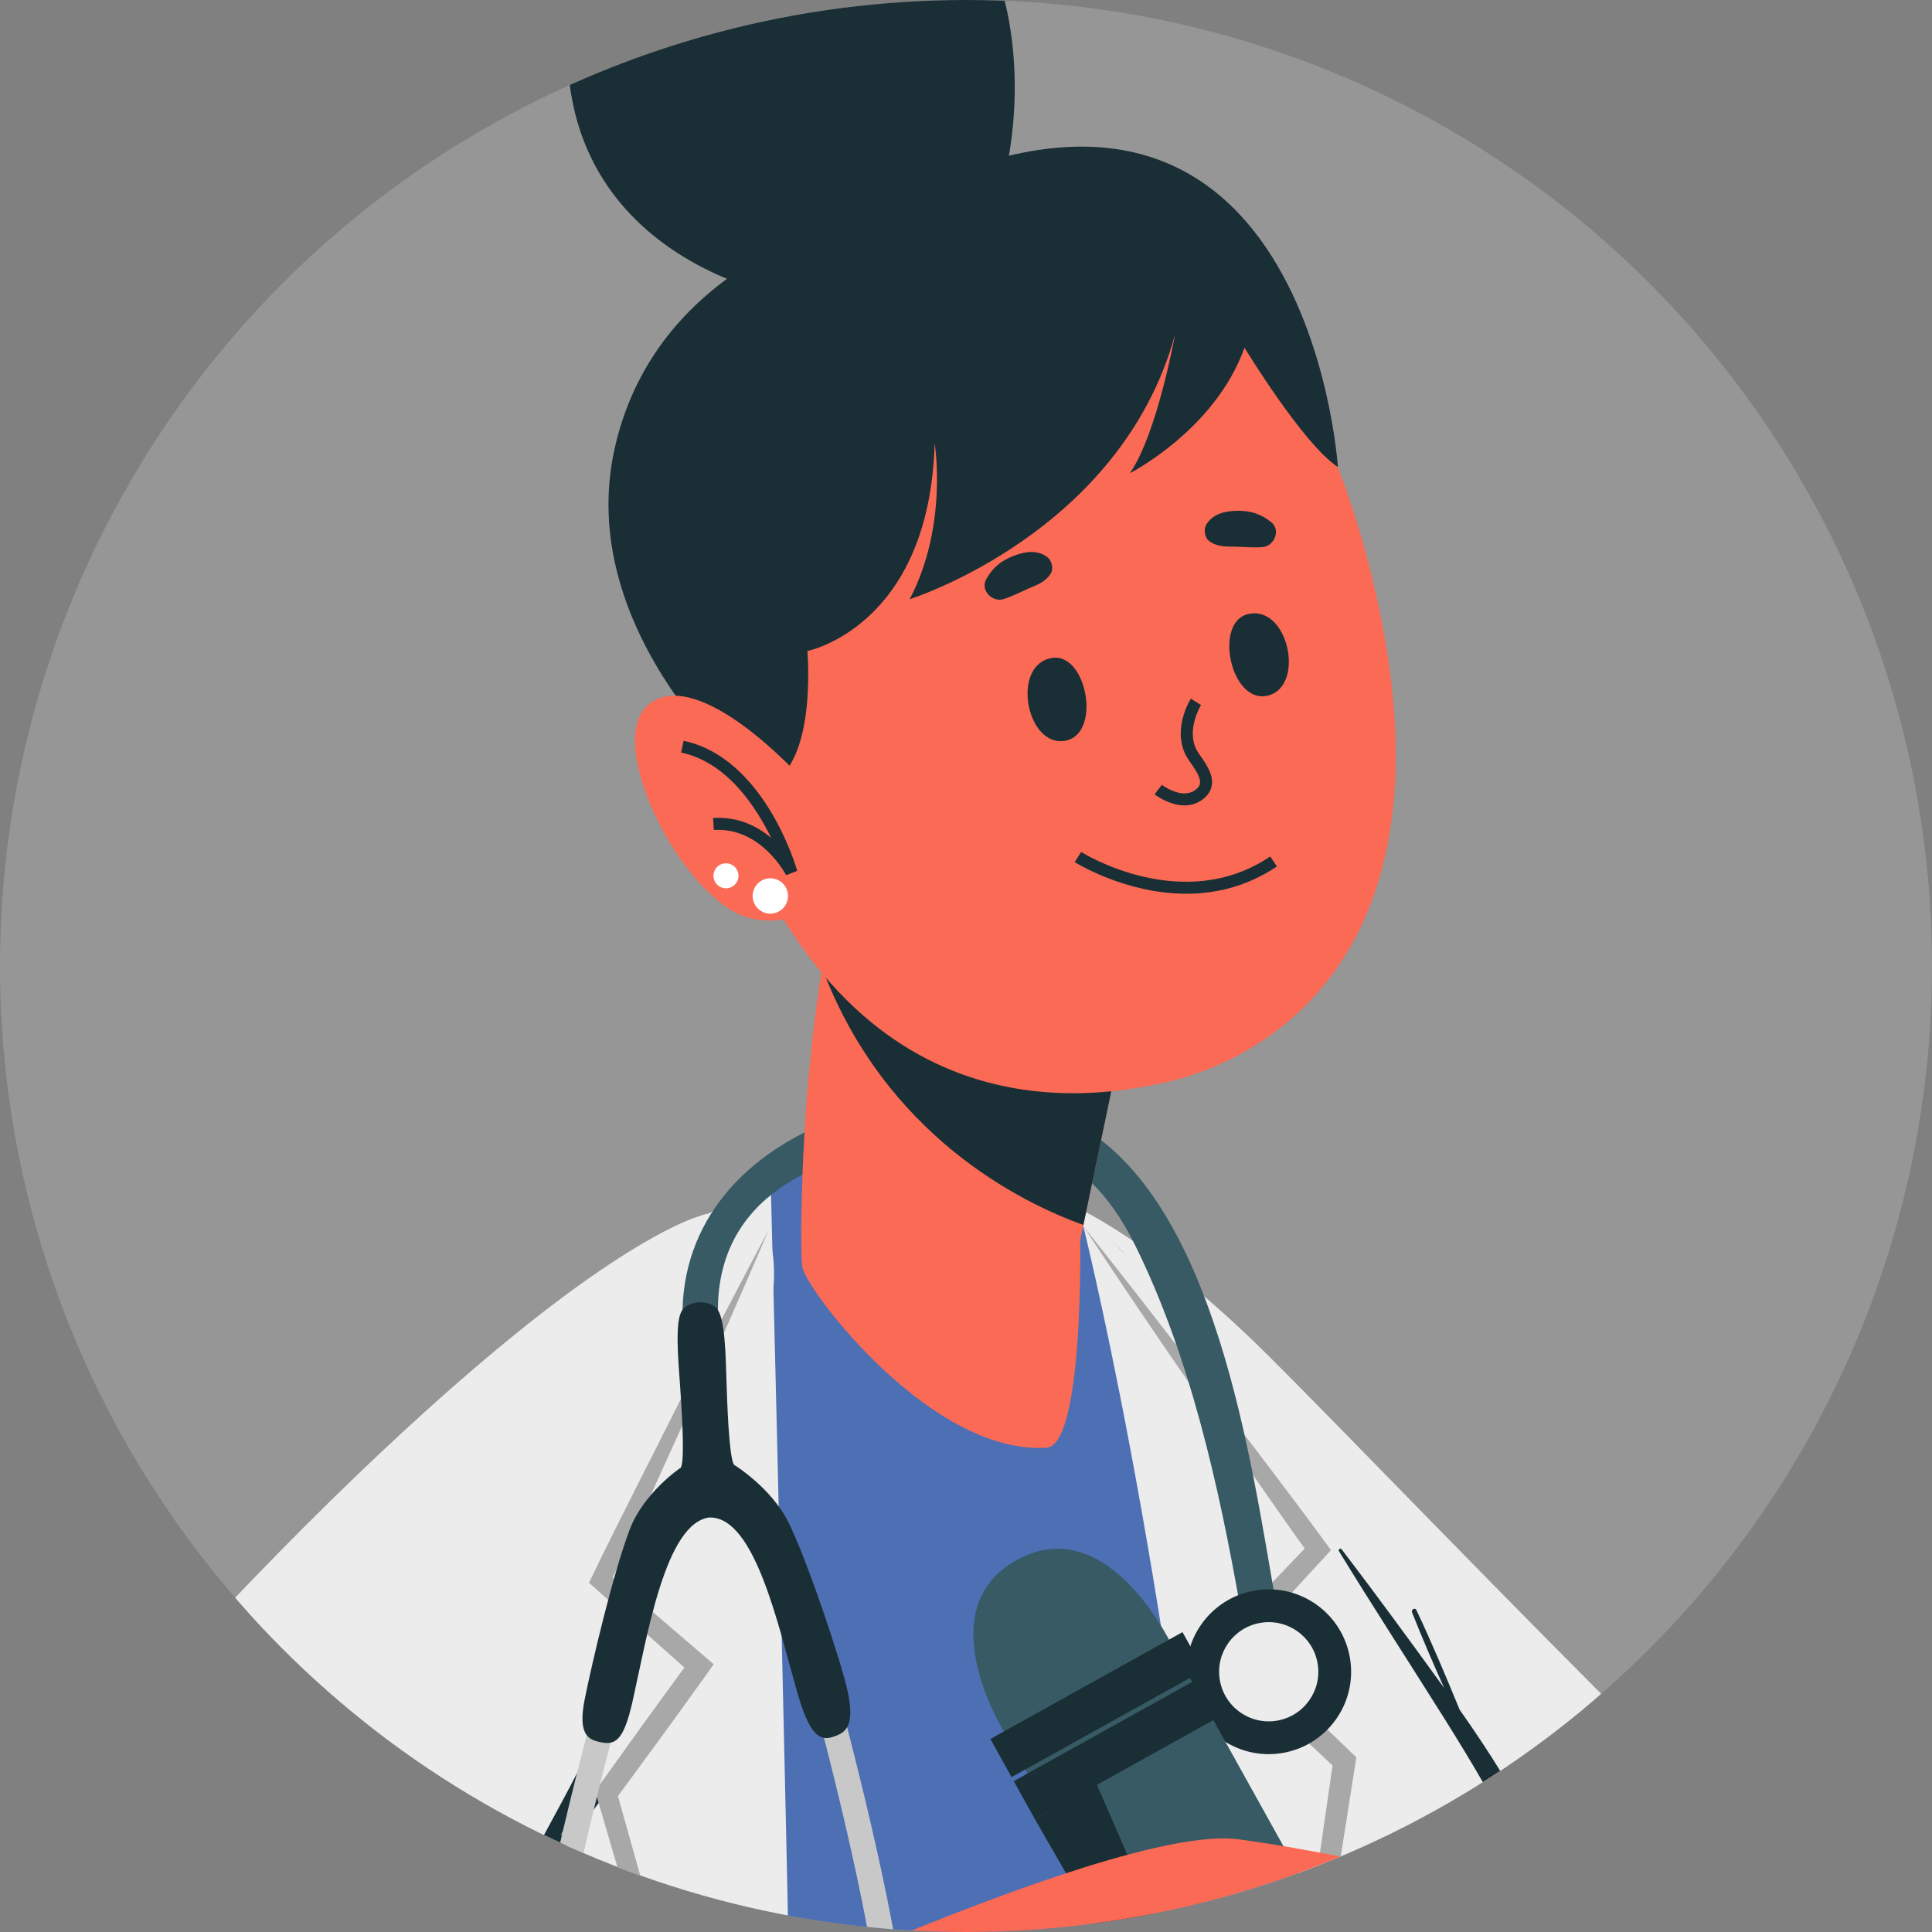 <?xml version="1.0" encoding="utf-8"?>
<!-- Generator: Adobe Illustrator 27.7.0, SVG Export Plug-In . SVG Version: 6.00 Build 0)  -->
<svg version="1.1" id="Ebene_1" xmlns="http://www.w3.org/2000/svg" xmlns:xlink="http://www.w3.org/1999/xlink" x="0px" y="0px"
	 viewBox="0 0 767.26 767.26" style="enable-background:new 0 0 767.26 767.26;" xml:space="preserve">
<rect x="0" y="0" width="767.26" height="767.26" fill="#808080" stroke="none"/>
<style type="text/css">
	.st0{fill:#FB6A55;}
	.st1{fill:#969696;}
	.st2{fill:#2B454E;}
	.st3{fill:#1A2E35;}
	.st4{fill:#FFABA1;}
	.st5{fill:#ECECEC;}
	.st6{fill:#DCDCDC;}
	.st7{fill:#A8A8A8;}
	.st8{fill:#4D6FB4;}
	.st9{fill:#375A64;}
	.st10{fill:#C8C8C8;}
	.st11{fill:#FFFFFF;}
	.st12{fill:#F7DFC4;}
	.st13{fill:#F2F2F2;}
	.st14{opacity:0.1;}
	.st15{opacity:0.3;fill:#1A2E35;}
	.st16{fill:#97BEDB;}
	.st17{fill:#771137;}
	.st18{fill:#FF9ABD;}
	.st19{fill:#F39C8C;}
	.st20{fill:#F4B3CC;}
	.st21{fill:#864240;}
	.st22{fill:#C26358;}
	.st23{fill:none;stroke:#1A2E35;stroke-miterlimit:10;}
	.st24{opacity:0.1;fill:#010000;}
	.st25{opacity:0.4;}
	.st26{opacity:0.2;}
	.st27{fill:#010000;}
	.st28{fill:#F4B85A;}
	.st29{fill:#FFC5C1;}
	.st30{fill:#BD5324;}
	.st31{fill:#D95000;}
	.st32{opacity:0.6;}
	.st33{clip-path:url(#SVGID_00000008120751444130939210000013262079210079360410_);}
	.st34{clip-path:url(#SVGID_00000104701031366751047000000015963433969761019838_);}
	.st35{fill:url(#SVGID_00000091707169802192107540000017205379315521139597_);}
	.st36{clip-path:url(#SVGID_00000045602459539830394130000015900583516466828938_);}
	.st37{clip-path:url(#SVGID_00000110443298133759529170000010242561706792192918_);}
	.st38{opacity:0.5;}
	.st39{fill:#334F7C;}
	.st40{clip-path:url(#SVGID_00000129191632483315846590000016449208277094886045_);}
	.st41{fill:none;stroke:#44555B;stroke-width:0.05;stroke-miterlimit:10;}
	.st42{fill:none;}
	.st43{clip-path:url(#SVGID_00000103259163444819122800000014500045215150162086_);}
	.st44{fill:#919191;}
	.st45{fill:#CCCCCC;}
	.st46{fill:#AFAFAF;}
	.st47{fill:#F4DFCE;}
	.st48{fill:#35271C;}
	.st49{fill:#DDC6B6;}
	.st50{clip-path:url(#SVGID_00000048479734464120238160000016224068323549149842_);}
	.st51{clip-path:url(#SVGID_00000090974771106876620230000008566695229748909232_);}
	.st52{clip-path:url(#SVGID_00000071549600017397657060000003385916297328068514_);}
	.st53{opacity:0.2;fill:#1A2E35;}
	.st54{fill:#D8BCA0;}
</style>
<g>
	<circle class="st1" cx="383.63" cy="383.63" r="383.63"/>
	<g>
		<defs>
			<circle id="SVGID_1_" cx="383.63" cy="383.63" r="383.63"/>
		</defs>
		<clipPath id="SVGID_00000145745148145980085740000007416703980085497534_">
			<use xlink:href="#SVGID_1_"  style="overflow:visible;"/>
		</clipPath>
		<g style="clip-path:url(#SVGID_00000145745148145980085740000007416703980085497534_);">
			<g>
				<g>
					<path class="st4" d="M416.25,654.79c42.35,105.17,210.63,444.99,321.16,468.97c72.53,15.73,365.61-12.64,416.07-81.98
						c21.99-30.22-15.19-240.88-54.26-232.51c-39.07,8.37-274.06,39.42-302.91,31.04c-28.69-8.34-245.16-257.41-325.95-319.24
						C331.05,414.44,393.44,598.15,416.25,654.79z"/>
					<g>
						<g>
							<path class="st5" d="M1010.54,794.1l6.22,316.52c0,0-232.26,42.36-331.59,4c-120.61-46.58-285.68-431.2-307.92-494.25
								c-36.49-103.49-23.14-164.88,33.24-147.73c21.91,6.48,50.37,24.95,84.89,57.64c36.14,34.04,242.73,254.03,308.89,296.56
								C841.27,850.64,1010.54,794.1,1010.54,794.1z"/>
						</g>
						<path class="st7" d="M918.41,1124.2c-75.55,7.88-176.29,12.43-233.26-9.56c-120.57-46.6-285.65-431.19-307.87-494.24
							c-36.53-103.52-23.18-164.89,33.21-147.73c1.74,0.49,3.5,1.09,5.28,1.79L918.41,1124.2z"/>
					</g>
				</g>
				<path class="st8" d="M592.73,920.87l44.19,303.85c0,0-495.18,7.3-618.1-1.36c0,0,100.26-568.03,232.43-711.53
					c66.11-71.78,143.73-66.41,193.2-16.23c12.52,12.7,161.87,210.09,177.61,285.5C635.78,847.64,592.73,920.87,592.73,920.87z"/>
				<g>
					<path class="st5" d="M306.08,469.76c0,0,42.98,1631.72,2.05,1701.85c-24.97,42.78-437.49-59.69-437.49-59.69
						S-22.72,1144.99,99.81,800.93C213.4,481.97,306.08,469.76,306.08,469.76z"/>
				</g>
				<g>
					<path class="st5" d="M629.65,2141.1c16.9,20.5,152.94-46.47,152.94-46.47L595.43,915.33c0,0,39.68-58.74,26.79-132.94
						c-12.88-74.2-168.11-289.17-193.19-300.29c0,0,35.46,138.84,53.84,337.11C525.95,1283.78,605.6,2111.92,629.65,2141.1z"/>
					<path class="st3" d="M573.3,682c-13.81-22.03-28.01-43.83-41.58-66.01c-0.38-0.62,0.59-1.36,1.05-0.77
						c13.85,18.16,27.35,36.61,40.74,55.12c-4.43-9.91-8.74-19.87-12.74-29.99c-0.45-1.14,1.17-2.11,1.72-0.95
						c6.15,13.02,11.71,26.27,17.17,39.57c11.76,16.66,22.7,33.95,31.63,52.29c18.87,38.75,26.99,81.16,16.78,123.58
						c-2.82,11.72-6.93,23.01-12.34,33.79c-3.68,7.34-15.57,23.22-15.49,23.67c7.74,43.32,13.56,87.14,19.67,130.71
						c6.19,44.1,12.46,88.19,17.58,132.42c2.9,25.04,4.78,50.29,8.42,75.23c0.13,0.92-1.28,1.28-1.41,0.35
						c-3.17-21.73-7.88-43.25-11.74-64.88c-3.86-21.65-7.52-43.35-11.01-65.06c-7.06-43.89-13.34-87.91-19.69-131.9
						c-3.59-24.88-7.53-49.76-10.36-74.74c-0.31-2.74,10.94-20.5,14.26-27.3c4.46-9.15,8.08-18.83,10.87-28.61
						c5.67-19.85,7.58-40.98,5.23-61.51C617.25,754.83,595.43,717.31,573.3,682z"/>
					<path class="st7" d="M430.23,486.98c14.58,22.08,29.36,44.01,44.43,65.73c15.17,21.65,29.98,43.56,45.44,65l0.32-5.13
						l-37.11,38.88l-3.07,3.21l3.25,3.15c15.62,15.14,31.52,29.98,47.37,44.88l-1.33-3.87c-5.74,40.29-11.91,80.51-17.02,120.89
						c-5.44,40.33-10.54,80.72-15,121.2c7.67-40,14.7-80.09,21.4-120.23c7.02-40.09,12.99-80.35,19.38-120.54l0.36-2.25l-1.69-1.62
						c-15.69-15.06-31.32-30.18-47.24-45.01l0.18,6.37l36.41-39.55l2.27-2.47l-1.95-2.67c-15.59-21.35-31.82-42.23-47.69-63.36
						C462.96,528.55,446.7,507.69,430.23,486.98z"/>
				</g>
				<g>
					<g>
						<path class="st4" d="M171.72,567.3c-194.89,182.76-424.07,499.56-343.2,577.21c53.72,51.58,322.99-292.79,318.26-291.91
							c-10.13,1.89,48.28-112.52,119.89-251.17C346.53,446.79,283.11,462.83,171.72,567.3z"/>
						<path class="st5" d="M266.77,487.54c-135.64,67.24-508.97,502.4-460.14,636.23c48.83,133.82,356.99-269.19,353.85-275.04
							c-3.14-5.85,75.07-158.9,106.93-221.15C299.26,565.34,338.98,451.75,266.77,487.54z"/>
						<path class="st3" d="M248.3,700.23c-7.47,7.92-14.83,15.89-21.89,24.18c-1.3,1.53-2.5,3.15-3.78,4.71
							c2.12-4.4,4.24-8.8,6.37-13.2c7.43-15.35,16.04-30.66,21.72-46.73c0.27-0.75-0.83-1.16-1.25-0.55
							c-10.16,14.66-17.84,31.27-26.3,46.91c-8.32,15.38-16.73,30.74-24.73,46.29c-8.01,15.57-16.22,31.05-23.93,46.77
							c-7.54,15.35-15.89,30.88-21.08,47.17c-0.3,0.95,1.01,1.44,1.57,0.69c10.62-14.35,18.62-30.81,26.95-46.52
							c8.2-15.47,15.97-31.18,23.92-46.77c3.33-6.53,6.55-13.11,9.77-19.7c1.26-1.45,2.51-2.91,3.77-4.31
							c3.52-3.94,6.86-8.07,10.11-12.24c6.69-8.59,13.01-17.4,19.26-26.31C248.98,700.32,248.54,699.97,248.3,700.23z"/>
						<path class="st7" d="M305.3,488.4c-10.16,23.75-20.53,47.38-31.18,70.85c-10.76,23.4-21.15,47.02-32.2,70.25l-1.02-5.04
							l39.29,33.68l3.25,2.78l-2.52,3.55c-12.09,17.01-24.47,33.77-36.8,50.58l0.66-4c10.92,39.14,22.21,78.16,32.57,117.47
							c10.65,39.22,21,78.54,30.77,118.03c-12.63-38.6-24.7-77.38-36.46-116.25c-12.05-38.78-23.17-77.86-34.67-116.81l-0.64-2.18
							l1.31-1.82c12.16-16.95,24.26-33.95,36.67-50.69l0.73,6.33l-38.74-34.42l-2.41-2.15l1.4-2.89
							c11.18-23.16,23.01-45.94,34.49-68.92C281.37,533.8,293.23,511.04,305.3,488.4z"/>
					</g>
					<g>
						<path class="st9" d="M285.28,525.87c-3.24-48.68,36.5-65.99,72.95-70.93c43.19-5.86,71.95-2.2,92.63,39.71
							c21.8,44.19,33.19,95.47,41.7,143.8c1.59,9.02,15.66,6.8,14.07-2.25c-9.8-55.7-23.85-159.6-79.25-189.93
							c-51-27.92-161.64-0.62-156.16,81.86C271.82,537.27,285.88,534.96,285.28,525.87L285.28,525.87z"/>
						<g>
							<path class="st3" d="M536.16,658.74c2.86,17.84-9.29,34.62-27.14,37.48c-17.84,2.85-34.62-9.29-37.48-27.14
								c-2.86-17.84,9.29-34.62,27.14-37.48C516.52,628.74,533.3,640.9,536.16,658.74z"/>
							<path class="st5" d="M523.3,660.8c1.72,10.74-5.6,20.84-16.34,22.56c-10.74,1.72-20.84-5.6-22.56-16.34
								c-1.72-10.74,5.6-20.84,16.34-22.56C511.48,642.74,521.58,650.05,523.3,660.8z"/>
						</g>
						<g>
							<g>
								<g>
									<path class="st10" d="M334.48,678.44c35.77,136.8,30.16,170.19,18.76,185.9c-12,16.54-31.32,25.47-32.14,25.85l-4.12-9.03
										l2.06,4.52l-2.06-4.51c0.18-0.08,17.79-8.27,28.22-22.65c8.24-11.35,15.09-42.1-20.33-177.55L334.48,678.44z"/>
								</g>
								<g>
									<path class="st10" d="M245.22,681.69c-27.32,103-33.97,159.39-20.95,177.48c10.43,14.48,27.96,22.66,28.14,22.74
										l-4.15,9.02c-0.82-0.38-20.1-9.38-32.05-25.96c-15.51-21.53-9.89-75.37,19.41-185.83L245.22,681.69z"/>
								</g>
							</g>
							<path class="st3" d="M232.21,674.82c2.85-14.24,11.14-49.61,17.85-67.35c5.5-14.56,19.94-24.37,19.94-24.37
								c1.96-0.19,1.14-17.55,0.15-31.73c-0.89-12.51-2.18-27.06,0.82-31.09c2.9-3.89,10.47-4.13,13.63-0.67
								c3.41,3.69,3.57,18.31,3.98,30.85c0.45,14.21,1.39,31.55,3.38,31.54c0,0,14.42,8.99,21.15,22.54
								c7.51,15.13,21.02,55.51,23.56,67.33c3.16,14.66-1.66,16.47-5.86,17.9c-5.95,2.01-9.72-2.04-14.36-18.26
								c-7.35-25.71-16.61-68.97-34.48-68.86l0-0.04c-17.75,1.77-25.02,47.56-30.77,73.08c-3.6,15.98-6.97,17.51-13.11,16.11
								C233.79,690.83,229.37,689,232.21,674.82z"/>
						</g>
					</g>
					<g>
						<g>
							<g>
								<path class="st9" d="M401.09,691.74c0,0-34.4-51.55,2.65-72.16c37.05-20.6,62.69,35.82,62.69,35.82L401.09,691.74z"/>
								<g>
									<path class="st9" d="M677.06,1034.1l0,0.05l1.54,60.62l0.63,20l-16.83-10.95l-50.71-33.34l-0.05,0.01l-0.01-0.1
										L399.88,689.57l65.37-36.34L677,1034.11C677.06,1034.1,677.06,1034.1,677.06,1034.1z"/>
								</g>
								
									<rect x="391.99" y="668.29" transform="matrix(0.874 -0.486 0.486 0.874 -274.077 297.023)" class="st3" width="87.3" height="17.32"/>
								
									<rect x="401.3" y="685.02" transform="matrix(0.874 -0.486 0.486 0.874 -281.053 303.684)" class="st3" width="87.3" height="17.32"/>
								<polygon class="st3" points="411.01,722.47 435.62,708.78 498.67,854.11 489.31,858.63 								"/>
							</g>
							<g>
								<path class="st0" d="M706.65,823.65c-2.71,35.4-89.42,21.31-89.42,21.31s19.77,14.51,23.66,37.75
									c4.45,26.61-35.33,45.27-35.33,45.27s16.97,18.83,18.61,43.79c1.7,25.9-35.76,50.45-35.76,50.45s6.17,26.23-7.89,48.81
									c-24.04,38.62-93.86,33.76-137.68,39.28c-46.94,5.92-116.19,23.57-144.98,33.47l-54.1-324.44c0,0,195.92-95.66,247.94-88.91
									C535.54,736.11,710.8,769.55,706.65,823.65z"/>
							</g>
						</g>
					</g>
				</g>
				<g>
					<g>
						<polygon class="st11" points="963.4,1142.94 595.36,1150.81 757.11,674.99 1125.16,667.13 						"/>
						<polygon class="st2" points="988.59,1142.41 620.55,1150.27 782.31,674.45 1150.35,666.59 						"/>
					</g>
				</g>
				<g>
					<g>
						<path class="st0" d="M318.68,503.47c2.48,9.98,51.18,74.26,96.89,71.47c14.89-0.94,13.4-82.42,13.4-82.42l1.27-6.04
							l17.65-84.57l-99.93-62.13l-14.43-8.21c0,0-3.3,23.46-7.12,52.7c-0.19,1.35-0.37,2.71-0.55,4.16c-0.26,1.65-0.53,3.2-0.7,4.75
							c-0.63,4.36-1.25,8.82-1.77,13.27c-0.41,3.39-0.83,6.68-1.14,10.25c-0.4,3.58-0.71,7.05-1.11,10.63
							C317.98,462.67,317.69,499.23,318.68,503.47z"/>
						<path class="st3" d="M326.42,384.27c25.1,66.75,79.09,93.34,103.83,102.2l17.65-84.57l-99.93-62.13l-14.43-8.21
							C333.54,331.57,330.24,355.03,326.42,384.27z"/>
					</g>
					<g>
						<path class="st0" d="M547.08,238.82c32.31,148.13-52.76,184.21-84.71,191.15C433.36,436.26,333.8,454,286.36,310
							c-47.45-144,11.21-205.85,76.78-223.75C428.72,68.34,514.77,90.69,547.08,238.82z"/>
						<g>
							<path class="st3" d="M501.38,217.27c-3.57,0.28-6.91-0.06-10.47-0.16c-4.02-0.1-7.23,0.23-10.65-2.2
								c-1.83-1.3-2.35-4.56-1.25-6.46c2.55-4.43,7.5-5.52,12.34-5.6c5.25-0.08,9.32,1.21,13.43,4.46
								C508.78,210.46,506.09,216.9,501.38,217.27z"/>
							<path class="st3" d="M398.59,237.91c3.41-1.09,6.38-2.66,9.64-4.09c3.68-1.61,6.78-2.51,9.04-6.04
								c1.21-1.89,0.46-5.11-1.27-6.46c-4.03-3.15-9.02-2.3-13.54-0.54c-4.9,1.9-8.18,4.62-10.77,9.18
								C389.18,234.38,394.09,239.34,398.59,237.91z"/>
							<g>
								<g>
									<path class="st3" d="M417.98,261.27c-16.49,2.33-10.62,35.13,4.66,32.97C437.67,292.13,431.8,259.32,417.98,261.27z"/>
								</g>
							</g>
							<g>
								<g>
									<path class="st3" d="M495.48,243.92c16.15-4.04,23.05,28.56,8.08,32.31C488.83,279.91,481.93,247.31,495.48,243.92z"/>
								</g>
							</g>
						</g>
						<path class="st3" d="M300.95,312.64c24.25-2.95,19.68-54.1,19.68-54.1s48.54-9.59,50.54-82.57c0,0,5.47,32.68-9.9,61.99
							c0,0,83.72-26.24,105.36-105.05c0,0-7.05,39.35-17.92,55.02c0,0,33.87-17.21,45.52-49.85c0,0,23.27,38.31,37.09,47.41
							c0,0-12.72-200.01-190.96-98.53c0,0-78.68,15.3-96.07,90.28C226.92,252.23,300.95,312.64,300.95,312.64z"/>
						<g>
							<g>
								<path class="st0" d="M298,364.67c2.61,0.62,4.98,0.89,7.2,0.9c2.63,0.13,4.99-0.17,7.11-0.73c3.35-0.76,6.09-2.19,8.31-3.92
									c2.06-1.51,3.77-3.34,5.11-5.12c3.46-4.64,4.62-9.18,4.62-9.18l-13.5-39.1c0,0-38.91-42.69-58.65-28.24
									C238.37,293.76,271.78,358.62,298,364.67z"/>
							</g>
							<path class="st11" d="M299.27,358.08c1.25,3.67,5.24,5.64,8.91,4.39c3.67-1.25,5.64-5.24,4.39-8.91
								c-1.25-3.67-5.24-5.64-8.91-4.39C299.99,350.42,298.03,354.4,299.27,358.08z"/>
							<path class="st11" d="M283.6,349.41c0.88,2.6,3.7,3.99,6.3,3.11c2.6-0.88,3.99-3.7,3.11-6.3c-0.88-2.6-3.7-3.99-6.3-3.11
								C284.11,343.99,282.72,346.81,283.6,349.41z"/>
						</g>
						<g>
							<path class="st3" d="M375.11,115.22c28.73-21.11,41.65-106.96,7.2-150.6C334.87-95.48,212.91-48.03,226.75,37
								C240.61,122.15,352.94,131.52,375.11,115.22z"/>
						</g>
					</g>
				</g>
				<path class="st3" d="M470.43,319.85c-6.12,0-11.61-4.15-11.92-4.38l2.9-3.78c0.08,0.06,7.56,5.67,12.81,2.35
					c1.34-0.85,2.1-1.76,2.3-2.78c0.47-2.36-1.86-5.71-3.56-8.15c-0.84-1.21-1.59-2.3-2.05-3.22c-5.34-10.58,1.72-21.96,2.02-22.44
					l4.03,2.55c-0.06,0.09-5.91,9.61-1.8,17.75c0.38,0.75,1.01,1.64,1.71,2.63c2.19,3.15,5.2,7.45,4.32,11.81
					c-0.47,2.33-1.96,4.3-4.42,5.86C474.71,319.36,472.54,319.85,470.43,319.85z"/>
				<path class="st3" d="M471.11,354.93c-24.34,0-44.03-12.39-44.32-12.57l2.58-4.01c0.4,0.26,40.26,25.26,75.08,1.79l2.66,3.95
					C495.11,352.18,482.59,354.93,471.11,354.93z"/>
				<path class="st3" d="M312.2,347.56c-0.1-0.2-9.92-19.15-28.71-17.95l-0.31-4.76c9.97-0.64,17.64,3.3,23.08,7.92
					c-6.25-12.82-17.8-30.12-35.76-33.91l0.99-4.66c31.95,6.75,44.6,49.81,45.12,51.64L312.2,347.56z"/>
			</g>
		</g>
	</g>
</g>
<g>
	<g>
		<defs>
			<circle id="SVGID_00000160181930360259158650000005489175166120866218_" cx="1520.44" cy="383.63" r="383.63"/>
		</defs>
		<clipPath id="SVGID_00000161631152271008678330000007392434072644894634_">
			<use xlink:href="#SVGID_00000160181930360259158650000005489175166120866218_"  style="overflow:visible;"/>
		</clipPath>
		<g style="clip-path:url(#SVGID_00000161631152271008678330000007392434072644894634_);">
		</g>
	</g>
</g>
</svg>
